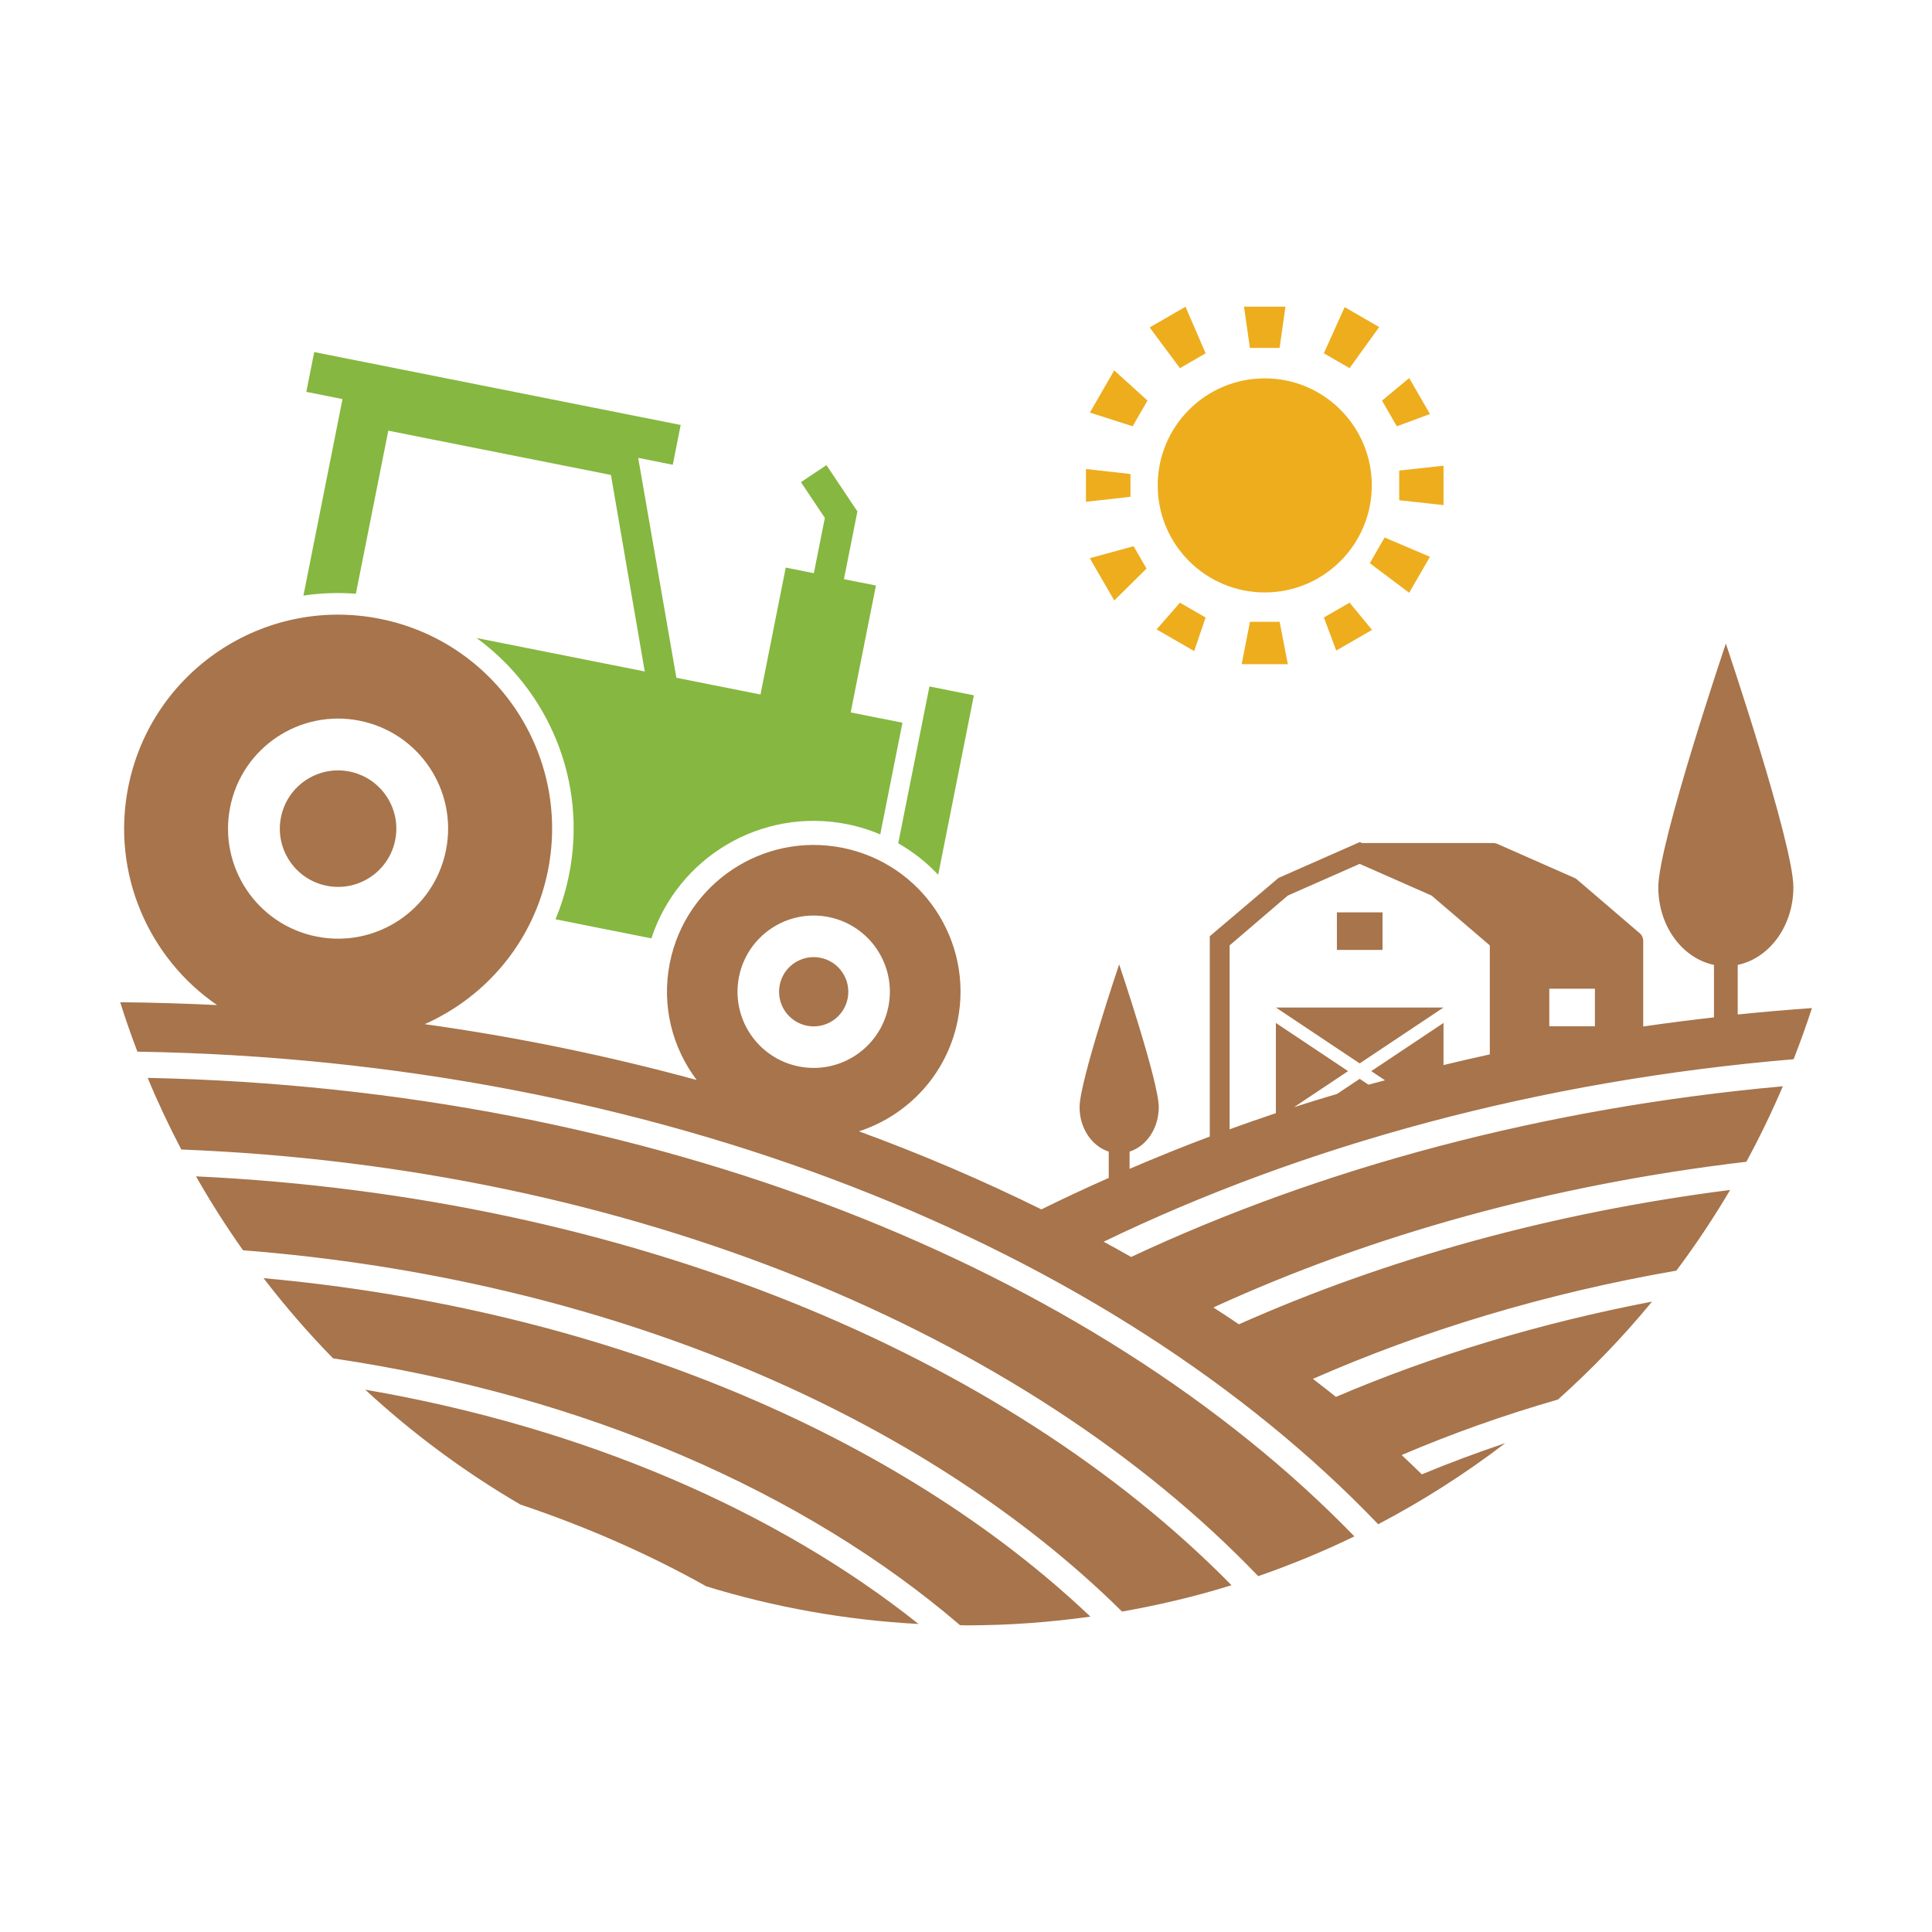 <svg width="223" height="223" viewBox="0 0 223 223" fill="none" xmlns="http://www.w3.org/2000/svg">
<path d="M103.678 97.34L107.278 79.234L112.41 80.254L108.29 100.973C106.96 99.55 105.409 98.325 103.678 97.34ZM41.076 68.532L44.819 49.711L70.517 54.821L74.421 77.504L55.005 73.641C63.313 79.688 67.824 90.203 65.689 100.943C65.329 102.745 64.801 104.472 64.119 106.109L75.185 108.312C78.246 98.965 87.873 93.163 97.763 95.129C99.108 95.395 100.389 95.796 101.603 96.306L104.165 83.419L98.19 82.231L101.104 67.584L97.411 66.85L98.965 59.032L95.392 53.686L92.451 55.653L95.208 59.781L93.938 66.16L90.694 65.516L87.779 80.164L78.07 78.231L73.664 52.85L77.654 53.645L78.568 49.052L36.27 40.638L35.356 45.231L39.533 46.062L35.023 68.745C36.997 68.453 39.023 68.374 41.076 68.532Z" fill="#86B740"/>
<path d="M147.268 116.291H166.617L156.941 122.742L147.268 116.291ZM159.578 105.308H154.311V109.642H159.578V105.308ZM93.14 118.393C95.305 118.824 97.407 117.419 97.838 115.254C98.269 113.088 96.864 110.983 94.699 110.552C92.533 110.121 90.428 111.526 90.001 113.691C89.57 115.857 90.975 117.958 93.14 118.393ZM37.712 102.24C41.354 102.963 44.894 100.599 45.617 96.957C46.34 93.316 43.976 89.776 40.335 89.053C36.693 88.33 33.153 90.694 32.43 94.335C31.703 97.976 34.071 101.517 37.712 102.24ZM207.03 122.259C177.634 124.739 150.475 132.179 127.387 143.323C128.451 143.904 129.515 144.485 130.56 145.084C152.513 134.801 178.125 127.878 205.783 125.383C204.513 128.361 203.108 131.272 201.572 134.097C179.129 136.738 158.267 142.567 140.053 150.913C141.038 151.557 142.038 152.194 143.001 152.857C159.919 145.331 179.103 139.974 199.703 137.348C197.796 140.566 195.732 143.683 193.495 146.661C178.413 149.28 164.298 153.554 151.542 159.155C152.427 159.848 153.333 160.529 154.195 161.237C165.396 156.457 177.657 152.73 190.686 150.239C187.363 154.281 183.725 158.053 179.829 161.541C173.54 163.347 167.516 165.501 161.784 167.947C162.567 168.685 163.354 169.423 164.114 170.176C167.235 168.88 170.453 167.681 173.746 166.572C169.146 170.093 164.242 173.225 159.076 175.934C128.335 143.829 75.762 122.353 15.857 121.386C15.149 119.509 14.475 117.614 13.876 115.684C17.633 115.714 21.357 115.831 25.054 116.01C17.161 110.59 12.819 100.816 14.805 90.829C17.465 77.451 30.467 68.764 43.845 71.424C57.222 74.084 65.909 87.086 63.25 100.464C61.62 108.653 56.11 115.066 49.022 118.213C59.871 119.723 70.349 121.914 80.411 124.656C77.609 120.937 76.331 116.097 77.309 111.167C79.133 101.989 88.053 96.028 97.231 97.857C106.409 99.681 112.365 108.6 110.541 117.775C109.301 124.008 104.787 128.747 99.145 130.583C106.48 133.265 113.5 136.284 120.202 139.592C122.746 138.337 125.338 137.127 127.975 135.962V132.924C126.039 132.302 124.608 130.249 124.608 127.788C124.608 124.836 129.178 111.309 129.178 111.309C129.178 111.309 133.748 124.836 133.748 127.788C133.748 130.253 132.317 132.306 130.381 132.924V134.913C133.415 133.617 136.49 132.362 139.637 131.186V108.065L147.572 101.333L156.956 97.197L157.199 97.306H172.352C172.513 97.306 172.671 97.34 172.817 97.4L181.736 101.333C181.841 101.378 181.935 101.438 182.021 101.513L189.266 107.72C189.521 107.937 189.667 108.256 189.667 108.593V118.483C192.368 118.089 195.091 117.741 197.833 117.43V111.373C194.185 110.612 191.409 106.9 191.409 102.408C191.409 97.37 199.205 74.286 199.205 74.286C199.205 74.286 207 97.366 207 102.408C207 106.896 204.224 110.608 200.576 111.373V117.097C203.408 116.805 206.27 116.561 209.143 116.355C208.495 118.352 207.783 120.318 207.03 122.259ZM92.204 123.094C96.965 124.042 101.595 120.948 102.543 116.186C103.491 111.421 100.396 106.795 95.635 105.847C90.874 104.899 86.243 107.994 85.296 112.755C84.348 117.52 87.442 122.147 92.204 123.094ZM36.544 108.102C43.425 109.47 50.112 105.004 51.479 98.123C52.847 91.241 48.381 84.554 41.5 83.187C34.618 81.819 27.931 86.285 26.564 93.166C25.197 100.048 29.666 106.735 36.544 108.102ZM171.959 109.121L165.242 103.371L156.941 99.711L148.643 103.371L141.926 109.121V130.347C143.691 129.71 145.47 129.084 147.268 128.485V118.074L155.603 123.634L149.366 127.792C151.003 127.264 152.666 126.762 154.333 126.264L156.944 124.525L157.956 125.2C158.585 125.024 159.229 124.862 159.863 124.69L158.278 123.634L166.617 118.074V122.933C168.385 122.506 170.164 122.098 171.959 121.704V109.121ZM184.093 114.122H178.826V118.457H184.093V114.122ZM28.051 144.312C70.056 147.602 106.581 163.35 129.511 186.014C133.819 185.254 138.041 184.254 142.147 182.973C115.965 156.319 72.473 138.128 22.623 135.779C24.294 138.716 26.103 141.563 28.051 144.312ZM20.926 132.681C72.907 134.726 118.28 153.839 145.23 181.927C149.036 180.605 152.745 179.08 156.33 177.335C126.297 146.388 75.252 125.627 17.045 124.413C18.214 127.238 19.517 129.991 20.926 132.681ZM60.051 173.656C67.753 176.241 74.956 179.417 81.531 183.104C89.338 185.501 97.542 186.992 106.019 187.445C89.623 174.383 67.438 164.751 42.155 160.402C47.606 165.444 53.603 169.887 60.051 173.656ZM38.443 156.787C67.513 161.08 92.889 172.21 110.814 187.588C111.084 187.588 111.346 187.606 111.616 187.606C116.452 187.606 121.202 187.247 125.859 186.599C103.858 165.714 69.701 151.104 30.419 147.53C32.906 150.774 35.588 153.865 38.443 156.787Z" fill="#A7744B"/>
<path d="M145.983 68.382C139.161 68.382 133.628 62.853 133.628 56.027C133.628 49.206 139.158 43.672 145.983 43.672C152.805 43.672 158.338 49.206 158.338 56.027C158.338 62.853 152.805 68.382 145.983 68.382ZM147.695 40.155L148.377 35.394H143.589L144.271 40.155H147.695ZM159.192 37.75L155.206 35.45L152.805 40.78L155.772 42.492L159.192 37.75ZM165.051 47.786L162.657 43.639L159.518 46.239L161.23 49.206L165.051 47.786ZM166.617 53.753L161.503 54.315V57.739L166.617 58.301V53.753ZM165.051 64.269L159.821 62.04L158.109 65.007L162.653 68.419L165.051 64.269ZM158.364 72.705L155.776 69.562L152.809 71.274L154.236 75.088L158.364 72.705ZM143.32 76.665H148.65L147.699 71.769H144.275L143.32 76.665ZM133.497 72.649L137.835 75.151L139.158 71.278L136.191 69.566L133.497 72.649ZM128.612 69.311L132.336 65.629L130.845 63.047L125.791 64.43L128.612 69.311ZM130.485 54.712L125.346 54.135V57.919L130.485 57.342V54.712ZM132.448 46.235L128.609 42.751L125.799 47.621L130.736 49.202L132.448 46.235ZM139.158 40.78L136.835 35.405L132.699 37.795L136.195 42.496L139.158 40.78Z" fill="#EDAD1D"/>
</svg>

